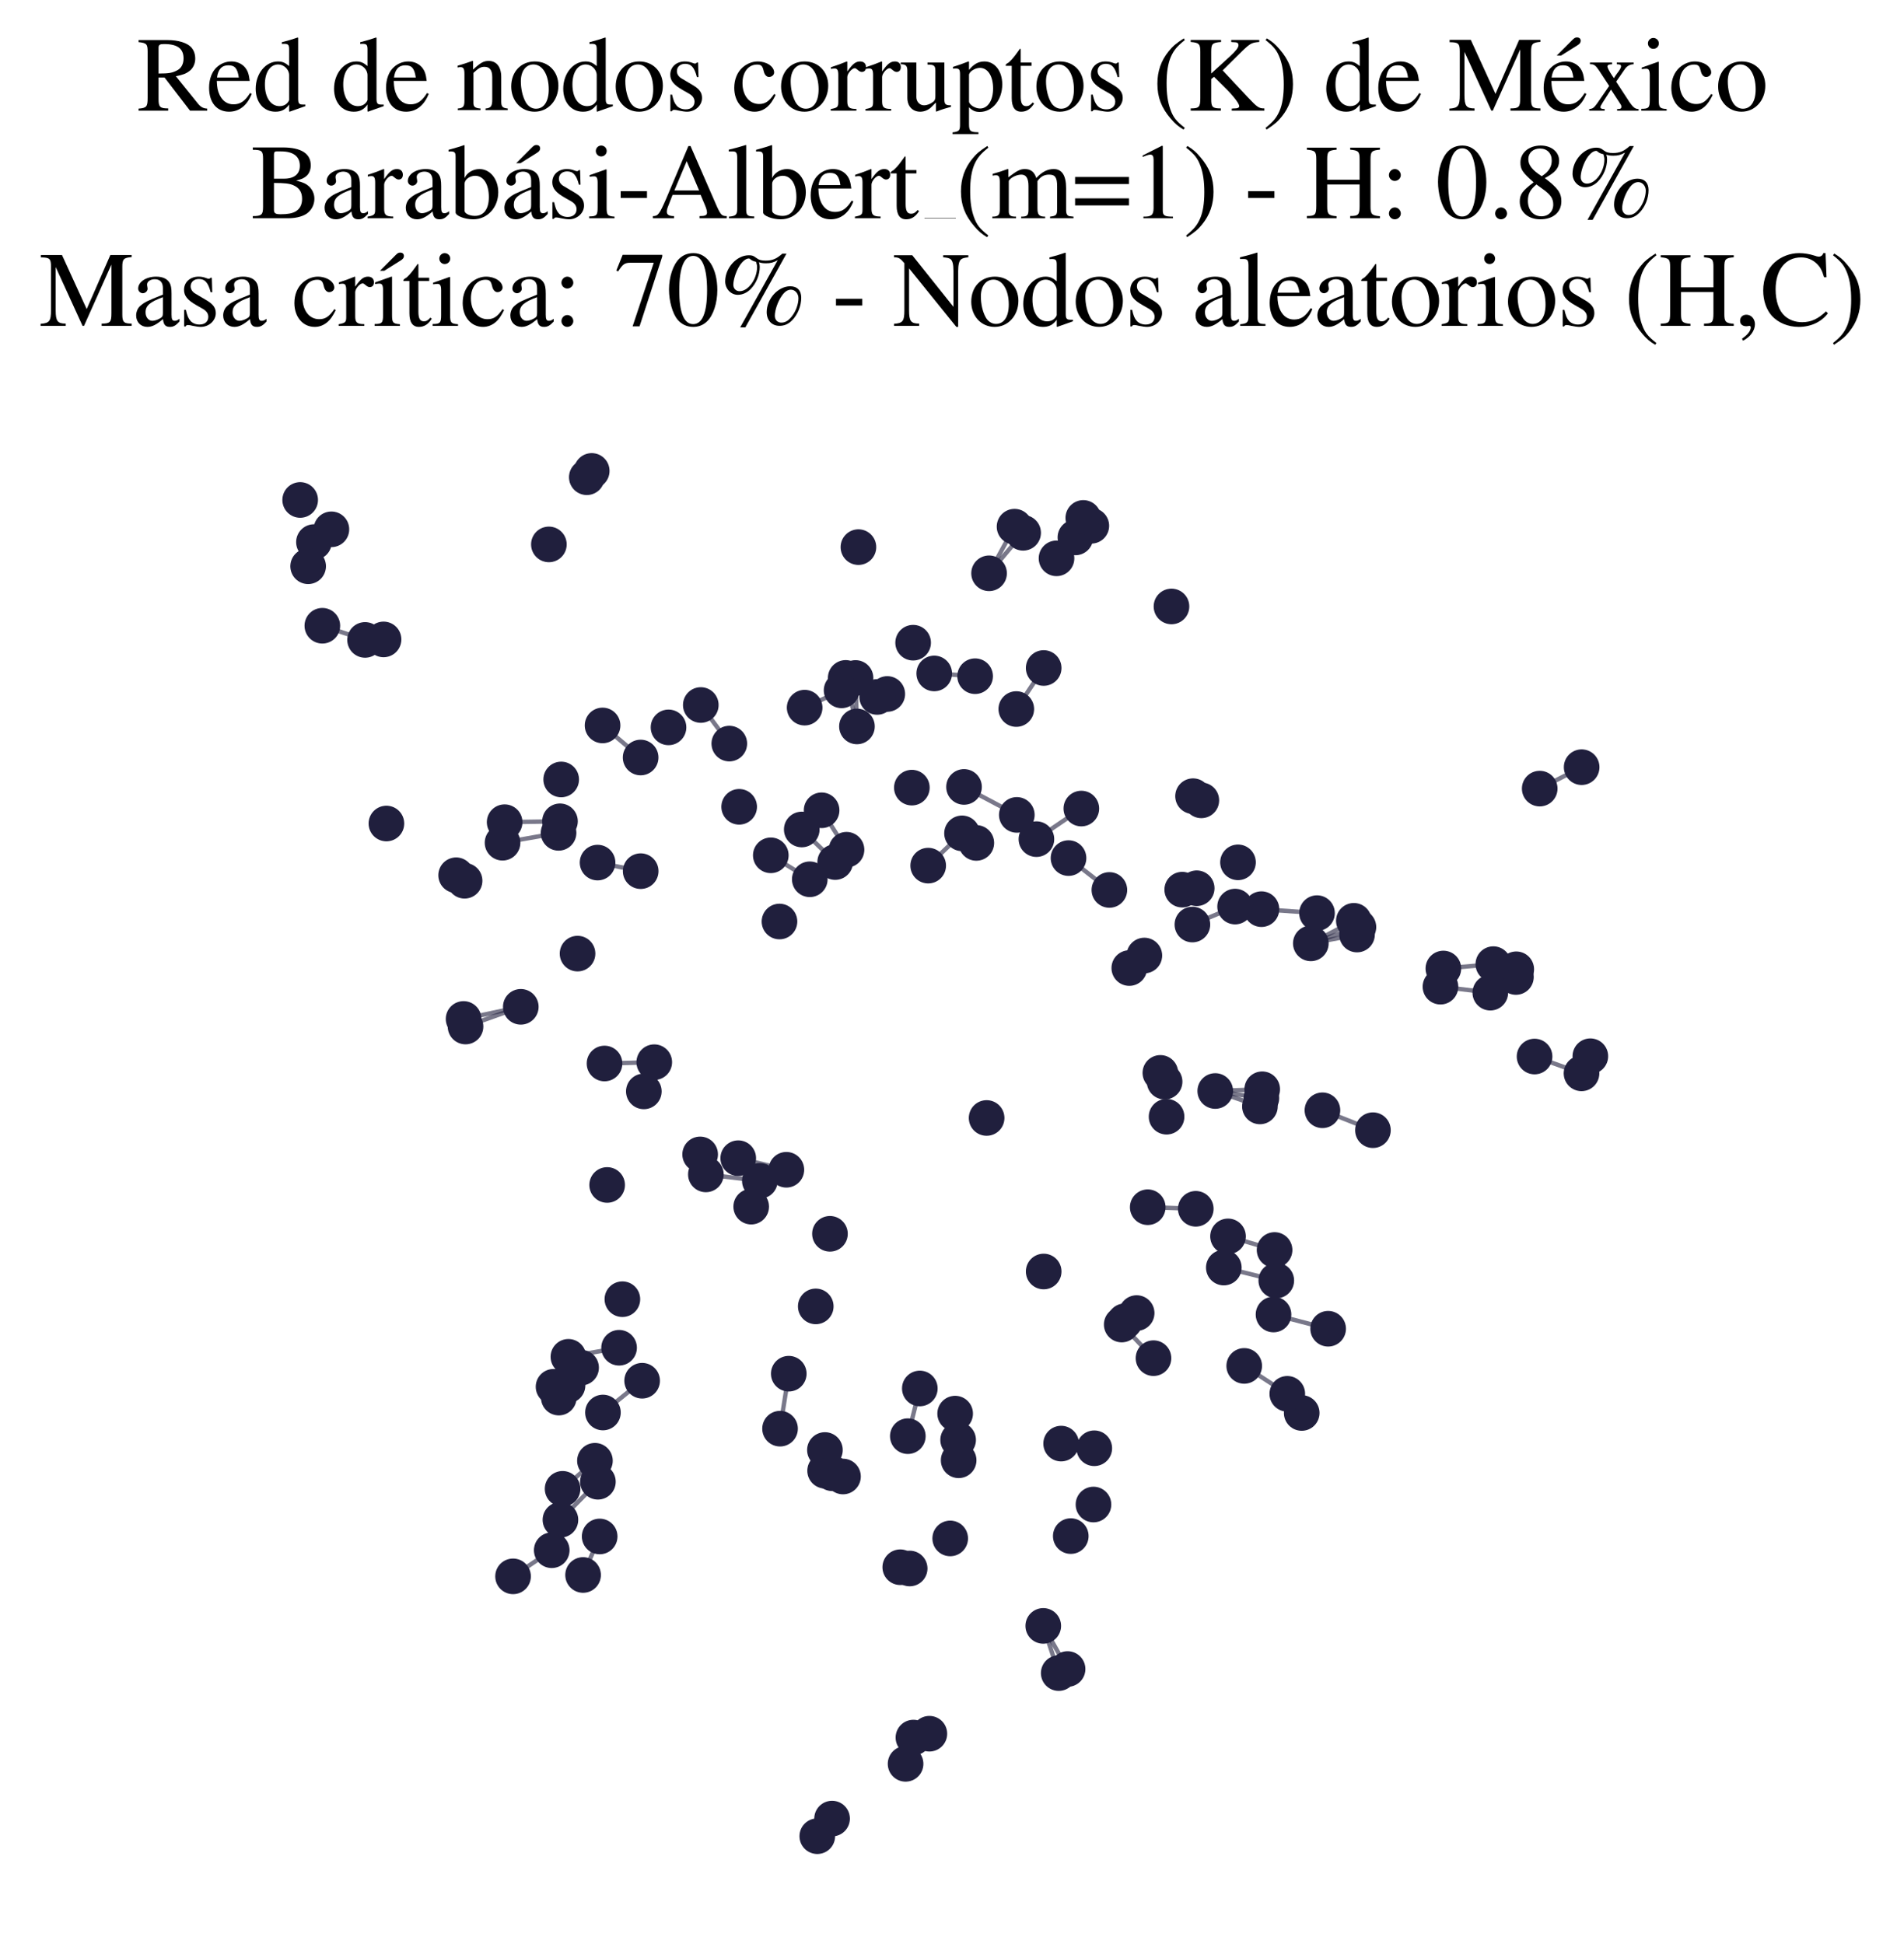 <?xml version="1.0" encoding="utf-8" standalone="no"?>
<!DOCTYPE svg PUBLIC "-//W3C//DTD SVG 1.1//EN"
  "http://www.w3.org/Graphics/SVG/1.1/DTD/svg11.dtd">
<svg xmlns:xlink="http://www.w3.org/1999/xlink" width="174.312pt" height="178.036pt" viewBox="0 0 174.312 178.036" xmlns="http://www.w3.org/2000/svg" version="1.1">
 <defs>
  <style type="text/css">*{stroke-linejoin: round; stroke-linecap: butt}</style>
 </defs>
 <g id="figure_1">
  <g id="patch_1">
   <path d="M 0 178.036 
L 174.312 178.036 
L 174.312 0 
L 0 0 
z
" style="fill: #ffffff"/>
  </g>
  <g id="axes_1">
   <g id="LineCollection_1">
    <path d="M 136.439 90.898 
L 131.875 90.348 
" clip-path="url(#p5725d3654a)" style="fill: none; stroke: #201f3d; stroke-opacity: 0.6; stroke-width: 0.4"/>
    <path d="M 112.427 113.212 
L 116.688 114.459 
" clip-path="url(#p5725d3654a)" style="fill: none; stroke: #201f3d; stroke-opacity: 0.6; stroke-width: 0.4"/>
    <path d="M 96.927 153.201 
L 95.511 148.88 
" clip-path="url(#p5725d3654a)" style="fill: none; stroke: #201f3d; stroke-opacity: 0.6; stroke-width: 0.4"/>
    <path d="M 104.766 87.495 
L 103.388 88.642 
" clip-path="url(#p5725d3654a)" style="fill: none; stroke: #201f3d; stroke-opacity: 0.6; stroke-width: 0.4"/>
    <path d="M 88.074 76.308 
L 84.976 79.263 
" clip-path="url(#p5725d3654a)" style="fill: none; stroke: #201f3d; stroke-opacity: 0.6; stroke-width: 0.4"/>
    <path d="M 77.499 77.808 
L 75.218 74.197 
" clip-path="url(#p5725d3654a)" style="fill: none; stroke: #201f3d; stroke-opacity: 0.6; stroke-width: 0.4"/>
    <path d="M 47.679 92.192 
L 42.62 93.996 
" clip-path="url(#p5725d3654a)" style="fill: none; stroke: #201f3d; stroke-opacity: 0.6; stroke-width: 0.4"/>
    <path d="M 47.679 92.192 
L 42.441 93.303 
" clip-path="url(#p5725d3654a)" style="fill: none; stroke: #201f3d; stroke-opacity: 0.6; stroke-width: 0.4"/>
    <path d="M 105.076 110.542 
L 109.474 110.687 
" clip-path="url(#p5725d3654a)" style="fill: none; stroke: #201f3d; stroke-opacity: 0.6; stroke-width: 0.4"/>
    <path d="M 111.257 99.901 
L 115.347 101.313 
" clip-path="url(#p5725d3654a)" style="fill: none; stroke: #201f3d; stroke-opacity: 0.6; stroke-width: 0.4"/>
    <path d="M 111.257 99.901 
L 115.481 100.556 
" clip-path="url(#p5725d3654a)" style="fill: none; stroke: #201f3d; stroke-opacity: 0.6; stroke-width: 0.4"/>
    <path d="M 111.257 99.901 
L 115.557 99.741 
" clip-path="url(#p5725d3654a)" style="fill: none; stroke: #201f3d; stroke-opacity: 0.6; stroke-width: 0.4"/>
    <path d="M 78.454 66.518 
L 77.425 62.074 
" clip-path="url(#p5725d3654a)" style="fill: none; stroke: #201f3d; stroke-opacity: 0.6; stroke-width: 0.4"/>
    <path d="M 78.454 66.518 
L 78.324 62.08 
" clip-path="url(#p5725d3654a)" style="fill: none; stroke: #201f3d; stroke-opacity: 0.6; stroke-width: 0.4"/>
    <path d="M 115.485 83.25 
L 120.573 83.613 
" clip-path="url(#p5725d3654a)" style="fill: none; stroke: #201f3d; stroke-opacity: 0.6; stroke-width: 0.4"/>
    <path d="M 96.725 51.126 
L 99.912 48.145 
" clip-path="url(#p5725d3654a)" style="fill: none; stroke: #201f3d; stroke-opacity: 0.6; stroke-width: 0.4"/>
    <path d="M 96.725 51.126 
L 99.176 47.425 
" clip-path="url(#p5725d3654a)" style="fill: none; stroke: #201f3d; stroke-opacity: 0.6; stroke-width: 0.4"/>
    <path d="M 51.308 139.166 
L 54.738 135.681 
" clip-path="url(#p5725d3654a)" style="fill: none; stroke: #201f3d; stroke-opacity: 0.6; stroke-width: 0.4"/>
    <path d="M 109.164 84.658 
L 113.075 83.013 
" clip-path="url(#p5725d3654a)" style="fill: none; stroke: #201f3d; stroke-opacity: 0.6; stroke-width: 0.4"/>
    <path d="M 97.737 152.829 
L 95.511 148.88 
" clip-path="url(#p5725d3654a)" style="fill: none; stroke: #201f3d; stroke-opacity: 0.6; stroke-width: 0.4"/>
    <path d="M 59.898 97.262 
L 55.344 97.382 
" clip-path="url(#p5725d3654a)" style="fill: none; stroke: #201f3d; stroke-opacity: 0.6; stroke-width: 0.4"/>
    <path d="M 121.07 101.666 
L 125.692 103.489 
" clip-path="url(#p5725d3654a)" style="fill: none; stroke: #201f3d; stroke-opacity: 0.6; stroke-width: 0.4"/>
    <path d="M 54.467 133.759 
L 51.506 136.328 
" clip-path="url(#p5725d3654a)" style="fill: none; stroke: #201f3d; stroke-opacity: 0.6; stroke-width: 0.4"/>
    <path d="M 33.423 58.596 
L 29.511 57.298 
" clip-path="url(#p5725d3654a)" style="fill: none; stroke: #201f3d; stroke-opacity: 0.6; stroke-width: 0.4"/>
    <path d="M 84.21 127.139 
L 83.112 131.507 
" clip-path="url(#p5725d3654a)" style="fill: none; stroke: #201f3d; stroke-opacity: 0.6; stroke-width: 0.4"/>
    <path d="M 88.257 72.057 
L 93.09 74.619 
" clip-path="url(#p5725d3654a)" style="fill: none; stroke: #201f3d; stroke-opacity: 0.6; stroke-width: 0.4"/>
    <path d="M 58.788 126.43 
L 55.199 129.34 
" clip-path="url(#p5725d3654a)" style="fill: none; stroke: #201f3d; stroke-opacity: 0.6; stroke-width: 0.4"/>
    <path d="M 67.587 106.053 
L 71.992 107.113 
" clip-path="url(#p5725d3654a)" style="fill: none; stroke: #201f3d; stroke-opacity: 0.6; stroke-width: 0.4"/>
    <path d="M 120.007 86.382 
L 124.363 84.891 
" clip-path="url(#p5725d3654a)" style="fill: none; stroke: #201f3d; stroke-opacity: 0.6; stroke-width: 0.4"/>
    <path d="M 120.007 86.382 
L 124.236 85.574 
" clip-path="url(#p5725d3654a)" style="fill: none; stroke: #201f3d; stroke-opacity: 0.6; stroke-width: 0.4"/>
    <path d="M 120.007 86.382 
L 123.945 84.317 
" clip-path="url(#p5725d3654a)" style="fill: none; stroke: #201f3d; stroke-opacity: 0.6; stroke-width: 0.4"/>
    <path d="M 70.567 78.32 
L 74.136 80.514 
" clip-path="url(#p5725d3654a)" style="fill: none; stroke: #201f3d; stroke-opacity: 0.6; stroke-width: 0.4"/>
    <path d="M 56.678 123.41 
L 52.038 124.24 
" clip-path="url(#p5725d3654a)" style="fill: none; stroke: #201f3d; stroke-opacity: 0.6; stroke-width: 0.4"/>
    <path d="M 102.694 121.285 
L 105.603 124.364 
" clip-path="url(#p5725d3654a)" style="fill: none; stroke: #201f3d; stroke-opacity: 0.6; stroke-width: 0.4"/>
    <path d="M 116.844 117.255 
L 112.041 116.068 
" clip-path="url(#p5725d3654a)" style="fill: none; stroke: #201f3d; stroke-opacity: 0.6; stroke-width: 0.4"/>
    <path d="M 51.267 75.205 
L 46.2 75.285 
" clip-path="url(#p5725d3654a)" style="fill: none; stroke: #201f3d; stroke-opacity: 0.6; stroke-width: 0.4"/>
    <path d="M 76.461 78.937 
L 73.401 75.954 
" clip-path="url(#p5725d3654a)" style="fill: none; stroke: #201f3d; stroke-opacity: 0.6; stroke-width: 0.4"/>
    <path d="M 72.212 125.786 
L 71.414 130.82 
" clip-path="url(#p5725d3654a)" style="fill: none; stroke: #201f3d; stroke-opacity: 0.6; stroke-width: 0.4"/>
    <path d="M 101.564 81.491 
L 97.823 78.574 
" clip-path="url(#p5725d3654a)" style="fill: none; stroke: #201f3d; stroke-opacity: 0.6; stroke-width: 0.4"/>
    <path d="M 90.55 52.496 
L 92.883 48.226 
" clip-path="url(#p5725d3654a)" style="fill: none; stroke: #201f3d; stroke-opacity: 0.6; stroke-width: 0.4"/>
    <path d="M 90.55 52.496 
L 93.668 48.788 
" clip-path="url(#p5725d3654a)" style="fill: none; stroke: #201f3d; stroke-opacity: 0.6; stroke-width: 0.4"/>
    <path d="M 54.9 140.69 
L 53.382 144.218 
" clip-path="url(#p5725d3654a)" style="fill: none; stroke: #201f3d; stroke-opacity: 0.6; stroke-width: 0.4"/>
    <path d="M 116.592 120.366 
L 121.592 121.67 
" clip-path="url(#p5725d3654a)" style="fill: none; stroke: #201f3d; stroke-opacity: 0.6; stroke-width: 0.4"/>
    <path d="M 113.909 125.073 
L 117.853 127.629 
" clip-path="url(#p5725d3654a)" style="fill: none; stroke: #201f3d; stroke-opacity: 0.6; stroke-width: 0.4"/>
    <path d="M 69.565 108.125 
L 64.623 107.538 
" clip-path="url(#p5725d3654a)" style="fill: none; stroke: #201f3d; stroke-opacity: 0.6; stroke-width: 0.4"/>
    <path d="M 93.042 64.925 
L 95.549 61.167 
" clip-path="url(#p5725d3654a)" style="fill: none; stroke: #201f3d; stroke-opacity: 0.6; stroke-width: 0.4"/>
    <path d="M 94.884 76.839 
L 98.997 74.038 
" clip-path="url(#p5725d3654a)" style="fill: none; stroke: #201f3d; stroke-opacity: 0.6; stroke-width: 0.4"/>
    <path d="M 140.962 72.211 
L 144.801 70.249 
" clip-path="url(#p5725d3654a)" style="fill: none; stroke: #201f3d; stroke-opacity: 0.6; stroke-width: 0.4"/>
    <path d="M 58.65 69.363 
L 55.165 66.427 
" clip-path="url(#p5725d3654a)" style="fill: none; stroke: #201f3d; stroke-opacity: 0.6; stroke-width: 0.4"/>
    <path d="M 144.789 98.284 
L 140.49 96.744 
" clip-path="url(#p5725d3654a)" style="fill: none; stroke: #201f3d; stroke-opacity: 0.6; stroke-width: 0.4"/>
    <path d="M 85.529 61.666 
L 89.273 61.918 
" clip-path="url(#p5725d3654a)" style="fill: none; stroke: #201f3d; stroke-opacity: 0.6; stroke-width: 0.4"/>
    <path d="M 58.655 79.77 
L 54.708 78.985 
" clip-path="url(#p5725d3654a)" style="fill: none; stroke: #201f3d; stroke-opacity: 0.6; stroke-width: 0.4"/>
    <path d="M 51.137 76.262 
L 46.009 77.167 
" clip-path="url(#p5725d3654a)" style="fill: none; stroke: #201f3d; stroke-opacity: 0.6; stroke-width: 0.4"/>
    <path d="M 132.141 88.684 
L 136.716 88.284 
" clip-path="url(#p5725d3654a)" style="fill: none; stroke: #201f3d; stroke-opacity: 0.6; stroke-width: 0.4"/>
    <path d="M 87.445 129.442 
L 87.765 133.715 
" clip-path="url(#p5725d3654a)" style="fill: none; stroke: #201f3d; stroke-opacity: 0.6; stroke-width: 0.4"/>
    <path d="M 66.768 68.089 
L 64.158 64.556 
" clip-path="url(#p5725d3654a)" style="fill: none; stroke: #201f3d; stroke-opacity: 0.6; stroke-width: 0.4"/>
    <path d="M 50.512 141.951 
L 46.971 144.343 
" clip-path="url(#p5725d3654a)" style="fill: none; stroke: #201f3d; stroke-opacity: 0.6; stroke-width: 0.4"/>
    <path d="M 73.666 64.798 
L 77.049 63.214 
" clip-path="url(#p5725d3654a)" style="fill: none; stroke: #201f3d; stroke-opacity: 0.6; stroke-width: 0.4"/>
   </g>
   <g id="PathCollection_1">
    <defs>
     <path id="m0916e2eeaa" d="M 0 1.581 
C 0.419 1.581 0.822 1.415 1.118 1.118 
C 1.415 0.822 1.581 0.419 1.581 0 
C 1.581 -0.419 1.415 -0.822 1.118 -1.118 
C 0.822 -1.415 0.419 -1.581 0 -1.581 
C -0.419 -1.581 -0.822 -1.415 -1.118 -1.118 
C -1.415 -0.822 -1.581 -0.419 -1.581 0 
C -1.581 0.419 -1.415 0.822 -1.118 1.118 
C -0.822 1.415 -0.419 1.581 0 1.581 
z
" style="stroke: #201f3d; stroke-width: 0.1"/>
    </defs>
    <g clip-path="url(#p5725d3654a)">
     <use xlink:href="#m0916e2eeaa" x="144.801" y="70.249" style="fill: #201f3d; stroke: #201f3d; stroke-width: 0.1"/>
     <use xlink:href="#m0916e2eeaa" x="66.768" y="68.089" style="fill: #201f3d; stroke: #201f3d; stroke-width: 0.1"/>
     <use xlink:href="#m0916e2eeaa" x="58.788" y="126.43" style="fill: #201f3d; stroke: #201f3d; stroke-width: 0.1"/>
     <use xlink:href="#m0916e2eeaa" x="89.383" y="77.185" style="fill: #201f3d; stroke: #201f3d; stroke-width: 0.1"/>
     <use xlink:href="#m0916e2eeaa" x="67.587" y="106.053" style="fill: #201f3d; stroke: #201f3d; stroke-width: 0.1"/>
     <use xlink:href="#m0916e2eeaa" x="53.382" y="144.218" style="fill: #201f3d; stroke: #201f3d; stroke-width: 0.1"/>
     <use xlink:href="#m0916e2eeaa" x="94.884" y="76.839" style="fill: #201f3d; stroke: #201f3d; stroke-width: 0.1"/>
     <use xlink:href="#m0916e2eeaa" x="138.813" y="88.755" style="fill: #201f3d; stroke: #201f3d; stroke-width: 0.1"/>
     <use xlink:href="#m0916e2eeaa" x="97.148" y="132.187" style="fill: #201f3d; stroke: #201f3d; stroke-width: 0.1"/>
     <use xlink:href="#m0916e2eeaa" x="85.084" y="158.753" style="fill: #201f3d; stroke: #201f3d; stroke-width: 0.1"/>
     <use xlink:href="#m0916e2eeaa" x="77.177" y="135.2" style="fill: #201f3d; stroke: #201f3d; stroke-width: 0.1"/>
     <use xlink:href="#m0916e2eeaa" x="109.164" y="84.658" style="fill: #201f3d; stroke: #201f3d; stroke-width: 0.1"/>
     <use xlink:href="#m0916e2eeaa" x="121.592" y="121.67" style="fill: #201f3d; stroke: #201f3d; stroke-width: 0.1"/>
     <use xlink:href="#m0916e2eeaa" x="51.137" y="76.262" style="fill: #201f3d; stroke: #201f3d; stroke-width: 0.1"/>
     <use xlink:href="#m0916e2eeaa" x="51.308" y="139.166" style="fill: #201f3d; stroke: #201f3d; stroke-width: 0.1"/>
     <use xlink:href="#m0916e2eeaa" x="83.112" y="131.507" style="fill: #201f3d; stroke: #201f3d; stroke-width: 0.1"/>
     <use xlink:href="#m0916e2eeaa" x="46.971" y="144.343" style="fill: #201f3d; stroke: #201f3d; stroke-width: 0.1"/>
     <use xlink:href="#m0916e2eeaa" x="54.9" y="140.69" style="fill: #201f3d; stroke: #201f3d; stroke-width: 0.1"/>
     <use xlink:href="#m0916e2eeaa" x="78.454" y="66.518" style="fill: #201f3d; stroke: #201f3d; stroke-width: 0.1"/>
     <use xlink:href="#m0916e2eeaa" x="53.2" y="125.234" style="fill: #201f3d; stroke: #201f3d; stroke-width: 0.1"/>
     <use xlink:href="#m0916e2eeaa" x="88.074" y="76.308" style="fill: #201f3d; stroke: #201f3d; stroke-width: 0.1"/>
     <use xlink:href="#m0916e2eeaa" x="96.927" y="153.201" style="fill: #201f3d; stroke: #201f3d; stroke-width: 0.1"/>
     <use xlink:href="#m0916e2eeaa" x="138.783" y="89.462" style="fill: #201f3d; stroke: #201f3d; stroke-width: 0.1"/>
     <use xlink:href="#m0916e2eeaa" x="77.425" y="62.074" style="fill: #201f3d; stroke: #201f3d; stroke-width: 0.1"/>
     <use xlink:href="#m0916e2eeaa" x="74.824" y="168.136" style="fill: #201f3d; stroke: #201f3d; stroke-width: 0.1"/>
     <use xlink:href="#m0916e2eeaa" x="83.481" y="72.122" style="fill: #201f3d; stroke: #201f3d; stroke-width: 0.1"/>
     <use xlink:href="#m0916e2eeaa" x="87.765" y="133.715" style="fill: #201f3d; stroke: #201f3d; stroke-width: 0.1"/>
     <use xlink:href="#m0916e2eeaa" x="121.07" y="101.666" style="fill: #201f3d; stroke: #201f3d; stroke-width: 0.1"/>
     <use xlink:href="#m0916e2eeaa" x="74.683" y="119.623" style="fill: #201f3d; stroke: #201f3d; stroke-width: 0.1"/>
     <use xlink:href="#m0916e2eeaa" x="61.203" y="66.604" style="fill: #201f3d; stroke: #201f3d; stroke-width: 0.1"/>
     <use xlink:href="#m0916e2eeaa" x="112.041" y="116.068" style="fill: #201f3d; stroke: #201f3d; stroke-width: 0.1"/>
     <use xlink:href="#m0916e2eeaa" x="100.182" y="132.614" style="fill: #201f3d; stroke: #201f3d; stroke-width: 0.1"/>
     <use xlink:href="#m0916e2eeaa" x="87.445" y="129.442" style="fill: #201f3d; stroke: #201f3d; stroke-width: 0.1"/>
     <use xlink:href="#m0916e2eeaa" x="115.485" y="83.25" style="fill: #201f3d; stroke: #201f3d; stroke-width: 0.1"/>
     <use xlink:href="#m0916e2eeaa" x="83.598" y="58.85" style="fill: #201f3d; stroke: #201f3d; stroke-width: 0.1"/>
     <use xlink:href="#m0916e2eeaa" x="53.723" y="43.699" style="fill: #201f3d; stroke: #201f3d; stroke-width: 0.1"/>
     <use xlink:href="#m0916e2eeaa" x="28.743" y="49.638" style="fill: #201f3d; stroke: #201f3d; stroke-width: 0.1"/>
     <use xlink:href="#m0916e2eeaa" x="29.511" y="57.298" style="fill: #201f3d; stroke: #201f3d; stroke-width: 0.1"/>
     <use xlink:href="#m0916e2eeaa" x="55.344" y="97.382" style="fill: #201f3d; stroke: #201f3d; stroke-width: 0.1"/>
     <use xlink:href="#m0916e2eeaa" x="102.694" y="121.285" style="fill: #201f3d; stroke: #201f3d; stroke-width: 0.1"/>
     <use xlink:href="#m0916e2eeaa" x="82.907" y="161.511" style="fill: #201f3d; stroke: #201f3d; stroke-width: 0.1"/>
     <use xlink:href="#m0916e2eeaa" x="93.042" y="64.925" style="fill: #201f3d; stroke: #201f3d; stroke-width: 0.1"/>
     <use xlink:href="#m0916e2eeaa" x="93.668" y="48.788" style="fill: #201f3d; stroke: #201f3d; stroke-width: 0.1"/>
     <use xlink:href="#m0916e2eeaa" x="104.061" y="120.234" style="fill: #201f3d; stroke: #201f3d; stroke-width: 0.1"/>
     <use xlink:href="#m0916e2eeaa" x="54.173" y="43.122" style="fill: #201f3d; stroke: #201f3d; stroke-width: 0.1"/>
     <use xlink:href="#m0916e2eeaa" x="55.199" y="129.34" style="fill: #201f3d; stroke: #201f3d; stroke-width: 0.1"/>
     <use xlink:href="#m0916e2eeaa" x="119.173" y="129.383" style="fill: #201f3d; stroke: #201f3d; stroke-width: 0.1"/>
     <use xlink:href="#m0916e2eeaa" x="46.009" y="77.167" style="fill: #201f3d; stroke: #201f3d; stroke-width: 0.1"/>
     <use xlink:href="#m0916e2eeaa" x="64.099" y="105.706" style="fill: #201f3d; stroke: #201f3d; stroke-width: 0.1"/>
     <use xlink:href="#m0916e2eeaa" x="30.34" y="48.469" style="fill: #201f3d; stroke: #201f3d; stroke-width: 0.1"/>
     <use xlink:href="#m0916e2eeaa" x="35.376" y="75.408" style="fill: #201f3d; stroke: #201f3d; stroke-width: 0.1"/>
     <use xlink:href="#m0916e2eeaa" x="96.725" y="51.126" style="fill: #201f3d; stroke: #201f3d; stroke-width: 0.1"/>
     <use xlink:href="#m0916e2eeaa" x="125.692" y="103.489" style="fill: #201f3d; stroke: #201f3d; stroke-width: 0.1"/>
     <use xlink:href="#m0916e2eeaa" x="54.467" y="133.759" style="fill: #201f3d; stroke: #201f3d; stroke-width: 0.1"/>
     <use xlink:href="#m0916e2eeaa" x="52.875" y="87.32" style="fill: #201f3d; stroke: #201f3d; stroke-width: 0.1"/>
     <use xlink:href="#m0916e2eeaa" x="35.115" y="58.55" style="fill: #201f3d; stroke: #201f3d; stroke-width: 0.1"/>
     <use xlink:href="#m0916e2eeaa" x="42.62" y="93.996" style="fill: #201f3d; stroke: #201f3d; stroke-width: 0.1"/>
     <use xlink:href="#m0916e2eeaa" x="117.853" y="127.629" style="fill: #201f3d; stroke: #201f3d; stroke-width: 0.1"/>
     <use xlink:href="#m0916e2eeaa" x="86.992" y="140.87" style="fill: #201f3d; stroke: #201f3d; stroke-width: 0.1"/>
     <use xlink:href="#m0916e2eeaa" x="109.983" y="73.286" style="fill: #201f3d; stroke: #201f3d; stroke-width: 0.1"/>
     <use xlink:href="#m0916e2eeaa" x="84.21" y="127.139" style="fill: #201f3d; stroke: #201f3d; stroke-width: 0.1"/>
     <use xlink:href="#m0916e2eeaa" x="67.671" y="73.878" style="fill: #201f3d; stroke: #201f3d; stroke-width: 0.1"/>
     <use xlink:href="#m0916e2eeaa" x="109.559" y="81.335" style="fill: #201f3d; stroke: #201f3d; stroke-width: 0.1"/>
     <use xlink:href="#m0916e2eeaa" x="106.233" y="98.242" style="fill: #201f3d; stroke: #201f3d; stroke-width: 0.1"/>
     <use xlink:href="#m0916e2eeaa" x="113.909" y="125.073" style="fill: #201f3d; stroke: #201f3d; stroke-width: 0.1"/>
     <use xlink:href="#m0916e2eeaa" x="100.108" y="137.766" style="fill: #201f3d; stroke: #201f3d; stroke-width: 0.1"/>
     <use xlink:href="#m0916e2eeaa" x="71.362" y="84.381" style="fill: #201f3d; stroke: #201f3d; stroke-width: 0.1"/>
     <use xlink:href="#m0916e2eeaa" x="95.549" y="116.429" style="fill: #201f3d; stroke: #201f3d; stroke-width: 0.1"/>
     <use xlink:href="#m0916e2eeaa" x="83.625" y="159.105" style="fill: #201f3d; stroke: #201f3d; stroke-width: 0.1"/>
     <use xlink:href="#m0916e2eeaa" x="73.401" y="75.954" style="fill: #201f3d; stroke: #201f3d; stroke-width: 0.1"/>
     <use xlink:href="#m0916e2eeaa" x="51.158" y="127.974" style="fill: #201f3d; stroke: #201f3d; stroke-width: 0.1"/>
     <use xlink:href="#m0916e2eeaa" x="136.439" y="90.898" style="fill: #201f3d; stroke: #201f3d; stroke-width: 0.1"/>
     <use xlink:href="#m0916e2eeaa" x="90.326" y="102.371" style="fill: #201f3d; stroke: #201f3d; stroke-width: 0.1"/>
     <use xlink:href="#m0916e2eeaa" x="52.038" y="124.24" style="fill: #201f3d; stroke: #201f3d; stroke-width: 0.1"/>
     <use xlink:href="#m0916e2eeaa" x="115.481" y="100.556" style="fill: #201f3d; stroke: #201f3d; stroke-width: 0.1"/>
     <use xlink:href="#m0916e2eeaa" x="105.603" y="124.364" style="fill: #201f3d; stroke: #201f3d; stroke-width: 0.1"/>
     <use xlink:href="#m0916e2eeaa" x="90.55" y="52.496" style="fill: #201f3d; stroke: #201f3d; stroke-width: 0.1"/>
     <use xlink:href="#m0916e2eeaa" x="124.363" y="84.891" style="fill: #201f3d; stroke: #201f3d; stroke-width: 0.1"/>
     <use xlink:href="#m0916e2eeaa" x="105.076" y="110.542" style="fill: #201f3d; stroke: #201f3d; stroke-width: 0.1"/>
     <use xlink:href="#m0916e2eeaa" x="55.585" y="108.505" style="fill: #201f3d; stroke: #201f3d; stroke-width: 0.1"/>
     <use xlink:href="#m0916e2eeaa" x="140.49" y="96.744" style="fill: #201f3d; stroke: #201f3d; stroke-width: 0.1"/>
     <use xlink:href="#m0916e2eeaa" x="120.007" y="86.382" style="fill: #201f3d; stroke: #201f3d; stroke-width: 0.1"/>
     <use xlink:href="#m0916e2eeaa" x="107.25" y="55.532" style="fill: #201f3d; stroke: #201f3d; stroke-width: 0.1"/>
     <use xlink:href="#m0916e2eeaa" x="75.983" y="112.977" style="fill: #201f3d; stroke: #201f3d; stroke-width: 0.1"/>
     <use xlink:href="#m0916e2eeaa" x="116.688" y="114.459" style="fill: #201f3d; stroke: #201f3d; stroke-width: 0.1"/>
     <use xlink:href="#m0916e2eeaa" x="78.324" y="62.08" style="fill: #201f3d; stroke: #201f3d; stroke-width: 0.1"/>
     <use xlink:href="#m0916e2eeaa" x="77.049" y="63.214" style="fill: #201f3d; stroke: #201f3d; stroke-width: 0.1"/>
     <use xlink:href="#m0916e2eeaa" x="55.165" y="66.427" style="fill: #201f3d; stroke: #201f3d; stroke-width: 0.1"/>
     <use xlink:href="#m0916e2eeaa" x="82.42" y="143.507" style="fill: #201f3d; stroke: #201f3d; stroke-width: 0.1"/>
     <use xlink:href="#m0916e2eeaa" x="77.499" y="77.808" style="fill: #201f3d; stroke: #201f3d; stroke-width: 0.1"/>
     <use xlink:href="#m0916e2eeaa" x="42.441" y="93.303" style="fill: #201f3d; stroke: #201f3d; stroke-width: 0.1"/>
     <use xlink:href="#m0916e2eeaa" x="81.231" y="63.546" style="fill: #201f3d; stroke: #201f3d; stroke-width: 0.1"/>
     <use xlink:href="#m0916e2eeaa" x="27.482" y="45.78" style="fill: #201f3d; stroke: #201f3d; stroke-width: 0.1"/>
     <use xlink:href="#m0916e2eeaa" x="51.267" y="75.205" style="fill: #201f3d; stroke: #201f3d; stroke-width: 0.1"/>
     <use xlink:href="#m0916e2eeaa" x="98.997" y="74.038" style="fill: #201f3d; stroke: #201f3d; stroke-width: 0.1"/>
     <use xlink:href="#m0916e2eeaa" x="132.141" y="88.684" style="fill: #201f3d; stroke: #201f3d; stroke-width: 0.1"/>
     <use xlink:href="#m0916e2eeaa" x="75.218" y="74.197" style="fill: #201f3d; stroke: #201f3d; stroke-width: 0.1"/>
     <use xlink:href="#m0916e2eeaa" x="144.789" y="98.284" style="fill: #201f3d; stroke: #201f3d; stroke-width: 0.1"/>
     <use xlink:href="#m0916e2eeaa" x="120.573" y="83.613" style="fill: #201f3d; stroke: #201f3d; stroke-width: 0.1"/>
     <use xlink:href="#m0916e2eeaa" x="64.623" y="107.538" style="fill: #201f3d; stroke: #201f3d; stroke-width: 0.1"/>
     <use xlink:href="#m0916e2eeaa" x="51.506" y="136.328" style="fill: #201f3d; stroke: #201f3d; stroke-width: 0.1"/>
     <use xlink:href="#m0916e2eeaa" x="75.522" y="132.774" style="fill: #201f3d; stroke: #201f3d; stroke-width: 0.1"/>
     <use xlink:href="#m0916e2eeaa" x="47.679" y="92.192" style="fill: #201f3d; stroke: #201f3d; stroke-width: 0.1"/>
     <use xlink:href="#m0916e2eeaa" x="75.541" y="134.674" style="fill: #201f3d; stroke: #201f3d; stroke-width: 0.1"/>
     <use xlink:href="#m0916e2eeaa" x="70.567" y="78.32" style="fill: #201f3d; stroke: #201f3d; stroke-width: 0.1"/>
     <use xlink:href="#m0916e2eeaa" x="51.957" y="126.863" style="fill: #201f3d; stroke: #201f3d; stroke-width: 0.1"/>
     <use xlink:href="#m0916e2eeaa" x="46.2" y="75.285" style="fill: #201f3d; stroke: #201f3d; stroke-width: 0.1"/>
     <use xlink:href="#m0916e2eeaa" x="140.962" y="72.211" style="fill: #201f3d; stroke: #201f3d; stroke-width: 0.1"/>
     <use xlink:href="#m0916e2eeaa" x="104.766" y="87.495" style="fill: #201f3d; stroke: #201f3d; stroke-width: 0.1"/>
     <use xlink:href="#m0916e2eeaa" x="76.188" y="134.902" style="fill: #201f3d; stroke: #201f3d; stroke-width: 0.1"/>
     <use xlink:href="#m0916e2eeaa" x="58.944" y="99.936" style="fill: #201f3d; stroke: #201f3d; stroke-width: 0.1"/>
     <use xlink:href="#m0916e2eeaa" x="33.423" y="58.596" style="fill: #201f3d; stroke: #201f3d; stroke-width: 0.1"/>
     <use xlink:href="#m0916e2eeaa" x="98.455" y="49.21" style="fill: #201f3d; stroke: #201f3d; stroke-width: 0.1"/>
     <use xlink:href="#m0916e2eeaa" x="106.8" y="102.255" style="fill: #201f3d; stroke: #201f3d; stroke-width: 0.1"/>
     <use xlink:href="#m0916e2eeaa" x="109.474" y="110.687" style="fill: #201f3d; stroke: #201f3d; stroke-width: 0.1"/>
     <use xlink:href="#m0916e2eeaa" x="106.621" y="99.045" style="fill: #201f3d; stroke: #201f3d; stroke-width: 0.1"/>
     <use xlink:href="#m0916e2eeaa" x="58.655" y="79.77" style="fill: #201f3d; stroke: #201f3d; stroke-width: 0.1"/>
     <use xlink:href="#m0916e2eeaa" x="87.718" y="131.85" style="fill: #201f3d; stroke: #201f3d; stroke-width: 0.1"/>
     <use xlink:href="#m0916e2eeaa" x="109.225" y="72.904" style="fill: #201f3d; stroke: #201f3d; stroke-width: 0.1"/>
     <use xlink:href="#m0916e2eeaa" x="92.883" y="48.226" style="fill: #201f3d; stroke: #201f3d; stroke-width: 0.1"/>
     <use xlink:href="#m0916e2eeaa" x="78.589" y="50.099" style="fill: #201f3d; stroke: #201f3d; stroke-width: 0.1"/>
     <use xlink:href="#m0916e2eeaa" x="76.461" y="78.937" style="fill: #201f3d; stroke: #201f3d; stroke-width: 0.1"/>
     <use xlink:href="#m0916e2eeaa" x="111.257" y="99.901" style="fill: #201f3d; stroke: #201f3d; stroke-width: 0.1"/>
     <use xlink:href="#m0916e2eeaa" x="101.564" y="81.491" style="fill: #201f3d; stroke: #201f3d; stroke-width: 0.1"/>
     <use xlink:href="#m0916e2eeaa" x="56.98" y="118.965" style="fill: #201f3d; stroke: #201f3d; stroke-width: 0.1"/>
     <use xlink:href="#m0916e2eeaa" x="83.281" y="143.623" style="fill: #201f3d; stroke: #201f3d; stroke-width: 0.1"/>
     <use xlink:href="#m0916e2eeaa" x="50.677" y="126.985" style="fill: #201f3d; stroke: #201f3d; stroke-width: 0.1"/>
     <use xlink:href="#m0916e2eeaa" x="131.875" y="90.348" style="fill: #201f3d; stroke: #201f3d; stroke-width: 0.1"/>
     <use xlink:href="#m0916e2eeaa" x="99.912" y="48.145" style="fill: #201f3d; stroke: #201f3d; stroke-width: 0.1"/>
     <use xlink:href="#m0916e2eeaa" x="145.597" y="96.716" style="fill: #201f3d; stroke: #201f3d; stroke-width: 0.1"/>
     <use xlink:href="#m0916e2eeaa" x="51.377" y="71.374" style="fill: #201f3d; stroke: #201f3d; stroke-width: 0.1"/>
     <use xlink:href="#m0916e2eeaa" x="115.557" y="99.741" style="fill: #201f3d; stroke: #201f3d; stroke-width: 0.1"/>
     <use xlink:href="#m0916e2eeaa" x="58.65" y="69.363" style="fill: #201f3d; stroke: #201f3d; stroke-width: 0.1"/>
     <use xlink:href="#m0916e2eeaa" x="72.212" y="125.786" style="fill: #201f3d; stroke: #201f3d; stroke-width: 0.1"/>
     <use xlink:href="#m0916e2eeaa" x="115.347" y="101.313" style="fill: #201f3d; stroke: #201f3d; stroke-width: 0.1"/>
     <use xlink:href="#m0916e2eeaa" x="98.03" y="140.656" style="fill: #201f3d; stroke: #201f3d; stroke-width: 0.1"/>
     <use xlink:href="#m0916e2eeaa" x="41.76" y="80.144" style="fill: #201f3d; stroke: #201f3d; stroke-width: 0.1"/>
     <use xlink:href="#m0916e2eeaa" x="97.737" y="152.829" style="fill: #201f3d; stroke: #201f3d; stroke-width: 0.1"/>
     <use xlink:href="#m0916e2eeaa" x="64.158" y="64.556" style="fill: #201f3d; stroke: #201f3d; stroke-width: 0.1"/>
     <use xlink:href="#m0916e2eeaa" x="69.565" y="108.125" style="fill: #201f3d; stroke: #201f3d; stroke-width: 0.1"/>
     <use xlink:href="#m0916e2eeaa" x="50.251" y="49.85" style="fill: #201f3d; stroke: #201f3d; stroke-width: 0.1"/>
     <use xlink:href="#m0916e2eeaa" x="99.176" y="47.425" style="fill: #201f3d; stroke: #201f3d; stroke-width: 0.1"/>
     <use xlink:href="#m0916e2eeaa" x="108.234" y="81.464" style="fill: #201f3d; stroke: #201f3d; stroke-width: 0.1"/>
     <use xlink:href="#m0916e2eeaa" x="54.708" y="78.985" style="fill: #201f3d; stroke: #201f3d; stroke-width: 0.1"/>
     <use xlink:href="#m0916e2eeaa" x="124.236" y="85.574" style="fill: #201f3d; stroke: #201f3d; stroke-width: 0.1"/>
     <use xlink:href="#m0916e2eeaa" x="89.273" y="61.918" style="fill: #201f3d; stroke: #201f3d; stroke-width: 0.1"/>
     <use xlink:href="#m0916e2eeaa" x="42.534" y="80.649" style="fill: #201f3d; stroke: #201f3d; stroke-width: 0.1"/>
     <use xlink:href="#m0916e2eeaa" x="113.075" y="83.013" style="fill: #201f3d; stroke: #201f3d; stroke-width: 0.1"/>
     <use xlink:href="#m0916e2eeaa" x="56.678" y="123.41" style="fill: #201f3d; stroke: #201f3d; stroke-width: 0.1"/>
     <use xlink:href="#m0916e2eeaa" x="28.211" y="51.851" style="fill: #201f3d; stroke: #201f3d; stroke-width: 0.1"/>
     <use xlink:href="#m0916e2eeaa" x="97.823" y="78.574" style="fill: #201f3d; stroke: #201f3d; stroke-width: 0.1"/>
     <use xlink:href="#m0916e2eeaa" x="76.177" y="166.524" style="fill: #201f3d; stroke: #201f3d; stroke-width: 0.1"/>
     <use xlink:href="#m0916e2eeaa" x="73.666" y="64.798" style="fill: #201f3d; stroke: #201f3d; stroke-width: 0.1"/>
     <use xlink:href="#m0916e2eeaa" x="103.388" y="88.642" style="fill: #201f3d; stroke: #201f3d; stroke-width: 0.1"/>
     <use xlink:href="#m0916e2eeaa" x="71.414" y="130.82" style="fill: #201f3d; stroke: #201f3d; stroke-width: 0.1"/>
     <use xlink:href="#m0916e2eeaa" x="88.257" y="72.057" style="fill: #201f3d; stroke: #201f3d; stroke-width: 0.1"/>
     <use xlink:href="#m0916e2eeaa" x="50.512" y="141.951" style="fill: #201f3d; stroke: #201f3d; stroke-width: 0.1"/>
     <use xlink:href="#m0916e2eeaa" x="93.09" y="74.619" style="fill: #201f3d; stroke: #201f3d; stroke-width: 0.1"/>
     <use xlink:href="#m0916e2eeaa" x="123.945" y="84.317" style="fill: #201f3d; stroke: #201f3d; stroke-width: 0.1"/>
     <use xlink:href="#m0916e2eeaa" x="68.773" y="110.489" style="fill: #201f3d; stroke: #201f3d; stroke-width: 0.1"/>
     <use xlink:href="#m0916e2eeaa" x="85.529" y="61.666" style="fill: #201f3d; stroke: #201f3d; stroke-width: 0.1"/>
     <use xlink:href="#m0916e2eeaa" x="80.303" y="63.818" style="fill: #201f3d; stroke: #201f3d; stroke-width: 0.1"/>
     <use xlink:href="#m0916e2eeaa" x="95.549" y="61.167" style="fill: #201f3d; stroke: #201f3d; stroke-width: 0.1"/>
     <use xlink:href="#m0916e2eeaa" x="136.716" y="88.284" style="fill: #201f3d; stroke: #201f3d; stroke-width: 0.1"/>
     <use xlink:href="#m0916e2eeaa" x="74.136" y="80.514" style="fill: #201f3d; stroke: #201f3d; stroke-width: 0.1"/>
     <use xlink:href="#m0916e2eeaa" x="59.898" y="97.262" style="fill: #201f3d; stroke: #201f3d; stroke-width: 0.1"/>
     <use xlink:href="#m0916e2eeaa" x="54.738" y="135.681" style="fill: #201f3d; stroke: #201f3d; stroke-width: 0.1"/>
     <use xlink:href="#m0916e2eeaa" x="84.976" y="79.263" style="fill: #201f3d; stroke: #201f3d; stroke-width: 0.1"/>
     <use xlink:href="#m0916e2eeaa" x="102.978" y="120.984" style="fill: #201f3d; stroke: #201f3d; stroke-width: 0.1"/>
     <use xlink:href="#m0916e2eeaa" x="112.427" y="113.212" style="fill: #201f3d; stroke: #201f3d; stroke-width: 0.1"/>
     <use xlink:href="#m0916e2eeaa" x="116.592" y="120.366" style="fill: #201f3d; stroke: #201f3d; stroke-width: 0.1"/>
     <use xlink:href="#m0916e2eeaa" x="71.992" y="107.113" style="fill: #201f3d; stroke: #201f3d; stroke-width: 0.1"/>
     <use xlink:href="#m0916e2eeaa" x="116.844" y="117.255" style="fill: #201f3d; stroke: #201f3d; stroke-width: 0.1"/>
     <use xlink:href="#m0916e2eeaa" x="95.511" y="148.88" style="fill: #201f3d; stroke: #201f3d; stroke-width: 0.1"/>
     <use xlink:href="#m0916e2eeaa" x="113.339" y="78.963" style="fill: #201f3d; stroke: #201f3d; stroke-width: 0.1"/>
    </g>
   </g>
   <g id="text_1">
    <!-- Red de nodos corruptos (K) de México -->
    <g transform="translate(12.518 10.132) scale(0.096 -0.096)">
     <defs>
      <path id="NimbusRomNo9L-Regu-52" d="M 4218 121 
C 3974 140 3846 205 3661 424 
L 2342 2061 
C 2771 2143 2963 2219 3174 2388 
C 3379 2553 3501 2818 3501 3113 
C 3501 3385 3418 3618 3251 3801 
C 3008 4059 2477 4224 1875 4224 
L 109 4224 
L 109 4102 
C 589 4051 653 3981 653 3528 
L 653 765 
C 653 236 589 159 109 121 
L 109 0 
L 1882 0 
L 1882 134 
C 1389 134 1306 219 1306 692 
L 1306 1984 
L 1664 1984 
L 3187 0 
L 4218 0 
L 4218 121 
z
M 1306 3762 
C 1306 3937 1376 3987 1632 3987 
C 2432 3987 2803 3716 2803 3123 
C 2803 2807 2669 2542 2438 2423 
C 2144 2258 1920 2221 1306 2221 
L 1306 3762 
z
" transform="scale(0.016)"/>
      <path id="NimbusRomNo9L-Regu-65" d="M 2611 1053 
C 2304 564 2029 378 1619 378 
C 1254 378 979 564 794 930 
C 678 1174 634 1386 621 1779 
L 2592 1779 
C 2541 2193 2477 2377 2317 2581 
C 2125 2811 1830 2944 1498 2944 
C 1178 2944 877 2829 634 2611 
C 333 2349 160 1894 160 1370 
C 160 486 621 -64 1357 -64 
C 1965 -64 2445 315 2714 1008 
L 2611 1053 
z
M 634 1984 
C 704 2479 922 2714 1312 2714 
C 1702 2714 1856 2535 1939 1984 
L 634 1984 
z
" transform="scale(0.016)"/>
      <path id="NimbusRomNo9L-Regu-64" d="M 2202 -64 
L 3142 269 
L 3142 365 
C 3027 365 3014 365 2995 365 
C 2765 365 2714 435 2714 731 
L 2714 4364 
L 2682 4377 
C 2374 4268 2150 4204 1741 4096 
L 1741 3994 
C 1792 4000 1830 4000 1882 4000 
C 2118 4000 2176 3936 2176 3672 
L 2176 2669 
C 1933 2874 1760 2944 1504 2944 
C 768 2944 173 2221 173 1312 
C 173 493 653 -64 1357 -64 
C 1715 -64 1958 64 2176 365 
L 2176 -45 
L 2202 -64 
z
M 2176 653 
C 2176 608 2131 531 2067 461 
C 1952 333 1792 269 1606 269 
C 1075 269 723 781 723 1568 
C 723 2291 1037 2765 1523 2765 
C 1862 2765 2176 2464 2176 2125 
L 2176 653 
z
" transform="scale(0.016)"/>
      <path id="NimbusRomNo9L-Regu-6e" d="M 102 2579 
C 141 2598 205 2605 275 2605 
C 454 2605 512 2509 512 2195 
L 512 608 
C 512 243 442 154 115 128 
L 115 32 
L 1472 32 
L 1472 128 
C 1146 154 1050 230 1050 461 
L 1050 2259 
C 1357 2547 1498 2624 1709 2624 
C 2022 2624 2176 2426 2176 2003 
L 2176 666 
C 2176 262 2093 154 1773 128 
L 1773 32 
L 3104 32 
L 3104 128 
C 2790 160 2714 237 2714 550 
L 2714 2016 
C 2714 2618 2432 2976 1958 2976 
C 1664 2976 1466 2867 1030 2458 
L 1030 2963 
L 986 2976 
C 672 2861 454 2790 102 2688 
L 102 2579 
z
" transform="scale(0.016)"/>
      <path id="NimbusRomNo9L-Regu-6f" d="M 1600 2944 
C 768 2944 186 2330 186 1446 
C 186 582 781 -64 1587 -64 
C 2394 -64 3008 614 3008 1498 
C 3008 2336 2419 2944 1600 2944 
z
M 1517 2765 
C 2054 2765 2432 2150 2432 1274 
C 2432 550 2144 115 1664 115 
C 1414 115 1178 269 1043 525 
C 864 858 762 1306 762 1760 
C 762 2368 1062 2765 1517 2765 
z
" transform="scale(0.016)"/>
      <path id="NimbusRomNo9L-Regu-73" d="M 2016 2010 
L 1990 2880 
L 1920 2880 
L 1907 2867 
C 1850 2822 1843 2816 1818 2816 
C 1779 2816 1715 2829 1645 2861 
C 1504 2915 1363 2944 1197 2944 
C 691 2944 326 2616 326 2154 
C 326 1796 531 1539 1075 1231 
L 1446 1020 
C 1670 892 1779 737 1779 539 
C 1779 256 1574 77 1248 77 
C 1030 77 832 159 710 298 
C 576 455 518 600 435 960 
L 333 960 
L 333 -39 
L 416 -39 
C 461 33 486 48 563 48 
C 621 48 710 35 858 -2 
C 1037 -39 1210 -64 1325 -64 
C 1818 -64 2227 308 2227 757 
C 2227 1077 2074 1289 1690 1520 
L 998 1930 
C 819 2033 723 2194 723 2367 
C 723 2624 922 2803 1216 2803 
C 1581 2803 1773 2583 1920 2010 
L 2016 2010 
z
" transform="scale(0.016)"/>
      <path id="NimbusRomNo9L-Regu-63" d="M 2547 998 
C 2240 550 2010 397 1645 397 
C 1062 397 653 909 653 1645 
C 653 2304 1005 2758 1523 2758 
C 1754 2758 1837 2688 1901 2451 
L 1939 2310 
C 1990 2131 2106 2016 2240 2016 
C 2406 2016 2547 2138 2547 2285 
C 2547 2643 2099 2944 1562 2944 
C 1248 2944 922 2816 659 2586 
C 339 2304 160 1869 160 1363 
C 160 531 666 -64 1376 -64 
C 1664 -64 1920 38 2150 237 
C 2323 390 2445 563 2637 941 
L 2547 998 
z
" transform="scale(0.016)"/>
      <path id="NimbusRomNo9L-Regu-72" d="M 45 2496 
C 134 2515 192 2522 269 2522 
C 429 2522 486 2419 486 2138 
L 486 538 
C 486 218 442 173 32 96 
L 32 0 
L 1568 0 
L 1568 102 
C 1133 102 1024 199 1024 565 
L 1024 2013 
C 1024 2219 1299 2541 1472 2541 
C 1510 2541 1568 2509 1638 2445 
C 1741 2355 1811 2317 1894 2317 
C 2048 2317 2144 2426 2144 2605 
C 2144 2816 2010 2944 1792 2944 
C 1523 2944 1338 2797 1024 2343 
L 1024 2931 
L 992 2944 
C 653 2803 422 2721 45 2599 
L 45 2496 
z
" transform="scale(0.016)"/>
      <path id="NimbusRomNo9L-Regu-75" d="M 3066 320 
L 3034 320 
C 2739 320 2669 390 2669 685 
L 2669 2880 
L 1658 2880 
L 1658 2758 
C 2054 2758 2131 2694 2131 2375 
L 2131 875 
C 2131 697 2099 607 2010 537 
C 1837 397 1638 320 1446 320 
C 1197 320 992 537 992 805 
L 992 2880 
L 58 2880 
L 58 2778 
C 365 2778 454 2682 454 2387 
L 454 770 
C 454 263 762 -64 1229 -64 
C 1466 -64 1715 38 1888 211 
L 2163 486 
L 2163 -45 
L 2189 -58 
C 2509 70 2739 141 3066 230 
L 3066 320 
z
" transform="scale(0.016)"/>
      <path id="NimbusRomNo9L-Regu-70" d="M 58 2516 
C 115 2522 160 2522 218 2522 
C 435 2522 480 2458 480 2155 
L 480 -855 
C 480 -1189 410 -1261 32 -1299 
L 32 -1408 
L 1581 -1408 
L 1581 -1293 
C 1101 -1293 1018 -1222 1018 -816 
L 1018 199 
C 1242 -13 1395 -77 1664 -77 
C 2419 -77 3008 643 3008 1575 
C 3008 2372 2560 2944 1939 2944 
C 1581 2944 1299 2784 1018 2438 
L 1018 2931 
L 979 2944 
C 634 2810 410 2726 58 2618 
L 58 2516 
z
M 1018 2136 
C 1018 2329 1376 2560 1670 2560 
C 2144 2560 2458 2071 2458 1324 
C 2458 611 2144 128 1683 128 
C 1382 128 1018 359 1018 552 
L 1018 2136 
z
" transform="scale(0.016)"/>
      <path id="NimbusRomNo9L-Regu-74" d="M 1632 2880 
L 986 2880 
L 986 3622 
C 986 3686 979 3706 941 3706 
C 896 3648 858 3590 813 3526 
C 570 3174 294 2867 192 2841 
C 122 2794 83 2748 83 2715 
C 83 2695 90 2682 109 2682 
L 448 2682 
L 448 751 
C 448 212 640 -64 1018 -64 
C 1331 -64 1574 90 1786 423 
L 1702 493 
C 1568 333 1459 269 1318 269 
C 1082 269 986 443 986 847 
L 986 2682 
L 1632 2682 
L 1632 2880 
z
" transform="scale(0.016)"/>
      <path id="NimbusRomNo9L-Regu-28" d="M 1888 4326 
C 1414 4019 1222 3853 986 3558 
C 531 3002 307 2362 307 1613 
C 307 800 544 173 1107 -480 
C 1370 -787 1536 -928 1869 -1133 
L 1946 -1030 
C 1434 -627 1254 -403 1082 77 
C 928 506 858 992 858 1632 
C 858 2304 941 2829 1114 3226 
C 1293 3622 1485 3853 1946 4224 
L 1888 4326 
z
" transform="scale(0.016)"/>
      <path id="NimbusRomNo9L-Regu-4b" d="M 2643 4109 
C 2720 4096 2784 4096 2810 4096 
C 3002 4096 3078 4045 3078 3917 
C 3078 3775 2931 3583 2579 3257 
L 1446 2224 
L 1446 3534 
C 1446 4000 1517 4071 2035 4109 
L 2035 4231 
L 218 4231 
L 218 4109 
C 717 4071 794 3988 794 3531 
L 794 750 
C 794 217 723 134 218 134 
L 218 0 
L 2022 0 
L 2022 134 
C 1523 134 1446 211 1446 683 
L 1446 1891 
L 1613 2026 
L 2291 1355 
C 2778 876 3123 422 3123 269 
C 3123 179 3034 134 2854 134 
C 2822 134 2752 134 2675 121 
L 2675 0 
L 4627 0 
L 4627 134 
C 4294 134 4205 198 3622 816 
L 2131 2409 
L 3347 3611 
C 3782 4026 3885 4077 4320 4109 
L 4320 4231 
L 2643 4231 
L 2643 4109 
z
" transform="scale(0.016)"/>
      <path id="NimbusRomNo9L-Regu-29" d="M 243 -1133 
C 717 -826 909 -659 1146 -365 
C 1600 192 1824 832 1824 1581 
C 1824 2400 1587 3021 1024 3674 
C 762 3981 595 4122 262 4326 
L 186 4224 
C 698 3821 870 3597 1050 3117 
C 1203 2688 1274 2202 1274 1562 
C 1274 896 1190 365 1018 -26 
C 838 -429 646 -659 186 -1030 
L 243 -1133 
z
" transform="scale(0.016)"/>
      <path id="NimbusRomNo9L-Regu-4d" d="M 4314 3667 
L 4314 751 
C 4314 217 4237 134 3731 134 
L 3731 0 
L 5523 0 
L 5523 134 
C 5056 134 4966 223 4966 681 
L 4966 3536 
C 4966 3993 5050 4077 5523 4115 
L 5523 4237 
L 4250 4237 
L 2835 1004 
L 1357 4237 
L 90 4237 
L 90 4096 
C 614 4096 698 4019 698 3550 
L 698 943 
C 698 282 608 159 77 121 
L 77 0 
L 1581 0 
L 1581 134 
C 1088 134 979 282 979 931 
L 979 3520 
L 2586 0 
L 2675 0 
L 4314 3667 
z
" transform="scale(0.016)"/>
      <path id="NimbusRomNo9L-Regu-b4" d="M 851 3264 
L 1837 3882 
C 1971 3964 2029 4047 2029 4148 
C 2029 4275 1946 4352 1805 4352 
C 1709 4352 1651 4320 1536 4206 
L 595 3264 
L 851 3264 
z
" transform="scale(0.016)"/>
      <path id="NimbusRomNo9L-Regu-78" d="M 1779 0 
L 3066 0 
L 3066 96 
C 2867 96 2739 198 2541 480 
L 1722 1735 
L 2253 2502 
C 2374 2675 2566 2778 2771 2778 
L 2771 2880 
L 1760 2880 
L 1760 2778 
C 1952 2778 2016 2740 2016 2649 
C 2016 2571 1939 2430 1779 2229 
C 1747 2191 1670 2075 1587 1946 
L 1498 2074 
C 1318 2342 1203 2560 1203 2643 
C 1203 2733 1286 2778 1478 2778 
L 1478 2880 
L 154 2880 
L 154 2778 
L 211 2778 
C 403 2778 506 2695 704 2396 
L 1306 1479 
L 576 422 
C 384 160 320 115 109 96 
L 109 0 
L 1037 0 
L 1037 96 
C 858 96 781 128 781 211 
C 781 250 826 346 909 474 
L 1414 1261 
L 1997 365 
C 2022 326 2035 288 2035 250 
C 2035 123 1990 96 1779 96 
L 1779 0 
z
" transform="scale(0.016)"/>
      <path id="NimbusRomNo9L-Regu-69" d="M 1120 2929 
L 128 2579 
L 128 2484 
L 179 2490 
C 256 2502 339 2509 397 2509 
C 550 2509 608 2406 608 2125 
L 608 640 
C 608 179 544 109 102 109 
L 102 0 
L 1619 0 
L 1619 96 
C 1197 128 1146 191 1146 650 
L 1146 2910 
L 1120 2929 
z
M 819 4352 
C 646 4352 499 4205 499 4026 
C 499 3847 640 3699 819 3699 
C 1005 3699 1152 3840 1152 4026 
C 1152 4205 1005 4352 819 4352 
z
" transform="scale(0.016)"/>
     </defs>
     <use xlink:href="#NimbusRomNo9L-Regu-52" transform="scale(0.996)"/>
     <use xlink:href="#NimbusRomNo9L-Regu-65" transform="translate(66.45 0) scale(0.996)"/>
     <use xlink:href="#NimbusRomNo9L-Regu-64" transform="translate(110.684 0) scale(0.996)"/>
     <use xlink:href="#NimbusRomNo9L-Regu-64" transform="translate(185.403 0) scale(0.996)"/>
     <use xlink:href="#NimbusRomNo9L-Regu-65" transform="translate(235.217 0) scale(0.996)"/>
     <use xlink:href="#NimbusRomNo9L-Regu-6e" transform="translate(304.357 0) scale(0.996)"/>
     <use xlink:href="#NimbusRomNo9L-Regu-6f" transform="translate(354.17 0) scale(0.996)"/>
     <use xlink:href="#NimbusRomNo9L-Regu-64" transform="translate(403.983 0) scale(0.996)"/>
     <use xlink:href="#NimbusRomNo9L-Regu-6f" transform="translate(453.796 0) scale(0.996)"/>
     <use xlink:href="#NimbusRomNo9L-Regu-73" transform="translate(503.61 0) scale(0.996)"/>
     <use xlink:href="#NimbusRomNo9L-Regu-63" transform="translate(567.27 0) scale(0.996)"/>
     <use xlink:href="#NimbusRomNo9L-Regu-6f" transform="translate(611.503 0) scale(0.996)"/>
     <use xlink:href="#NimbusRomNo9L-Regu-72" transform="translate(661.317 0) scale(0.996)"/>
     <use xlink:href="#NimbusRomNo9L-Regu-72" transform="translate(694.492 0) scale(0.996)"/>
     <use xlink:href="#NimbusRomNo9L-Regu-75" transform="translate(727.667 0) scale(0.996)"/>
     <use xlink:href="#NimbusRomNo9L-Regu-70" transform="translate(777.48 0) scale(0.996)"/>
     <use xlink:href="#NimbusRomNo9L-Regu-74" transform="translate(827.294 0) scale(0.996)"/>
     <use xlink:href="#NimbusRomNo9L-Regu-6f" transform="translate(854.989 0) scale(0.996)"/>
     <use xlink:href="#NimbusRomNo9L-Regu-73" transform="translate(904.802 0) scale(0.996)"/>
     <use xlink:href="#NimbusRomNo9L-Regu-28" transform="translate(968.462 0) scale(0.996)"/>
     <use xlink:href="#NimbusRomNo9L-Regu-4b" transform="translate(1001.637 0) scale(0.996)"/>
     <use xlink:href="#NimbusRomNo9L-Regu-29" transform="translate(1073.567 0) scale(0.996)"/>
     <use xlink:href="#NimbusRomNo9L-Regu-64" transform="translate(1131.649 0) scale(0.996)"/>
     <use xlink:href="#NimbusRomNo9L-Regu-65" transform="translate(1181.462 0) scale(0.996)"/>
     <use xlink:href="#NimbusRomNo9L-Regu-4d" transform="translate(1250.603 0) scale(0.996)"/>
     <use xlink:href="#NimbusRomNo9L-Regu-b4" transform="translate(1344.699 0.498) scale(0.996)"/>
     <use xlink:href="#NimbusRomNo9L-Regu-65" transform="translate(1339.17 0) scale(0.996)"/>
     <use xlink:href="#NimbusRomNo9L-Regu-78" transform="translate(1383.403 0) scale(0.996)"/>
     <use xlink:href="#NimbusRomNo9L-Regu-69" transform="translate(1433.216 0) scale(0.996)"/>
     <use xlink:href="#NimbusRomNo9L-Regu-63" transform="translate(1460.911 0) scale(0.996)"/>
     <use xlink:href="#NimbusRomNo9L-Regu-6f" transform="translate(1505.145 0) scale(0.996)"/>
    </g>
    <!-- Barabási-Albert_(m=1) - H: 0.8\%  -->
    <g transform="translate(22.977 19.984) scale(0.096 -0.096)">
     <defs>
      <path id="NimbusRomNo9L-Regu-42" d="M 109 4237 
L 109 4096 
C 646 4096 723 4026 723 3548 
L 723 689 
C 723 212 640 128 109 128 
L 109 0 
L 2246 0 
C 2746 0 3200 136 3437 356 
C 3667 564 3795 855 3795 1165 
C 3795 1451 3680 1710 3482 1897 
C 3290 2072 3117 2150 2701 2253 
C 3034 2335 3168 2398 3322 2531 
C 3482 2671 3578 2903 3578 3163 
C 3578 3871 3008 4237 1901 4237 
L 109 4237 
z
M 1376 2112 
C 1997 2112 2291 2080 2522 1982 
C 2886 1827 3059 1568 3059 1159 
C 3059 809 2925 555 2669 406 
C 2464 290 2202 238 1779 238 
C 1466 238 1376 296 1376 504 
L 1376 2112 
z
M 1376 2368 
L 1376 3812 
C 1376 3944 1421 4001 1517 4001 
L 1798 4001 
C 2534 4001 2925 3699 2925 3137 
C 2925 2646 2586 2368 1984 2368 
L 1376 2368 
z
" transform="scale(0.016)"/>
      <path id="NimbusRomNo9L-Regu-61" d="M 2829 423 
C 2720 333 2643 301 2547 301 
C 2400 301 2355 390 2355 672 
L 2355 1920 
C 2355 2253 2323 2438 2227 2592 
C 2086 2822 1811 2944 1434 2944 
C 832 2944 358 2630 358 2227 
C 358 2080 486 1952 634 1952 
C 787 1952 922 2080 922 2221 
C 922 2246 915 2278 909 2323 
C 896 2381 890 2432 890 2477 
C 890 2650 1094 2790 1350 2790 
C 1664 2790 1837 2605 1837 2259 
L 1837 1869 
C 851 1472 742 1421 467 1178 
C 326 1050 237 832 237 621 
C 237 218 518 -64 909 -64 
C 1190 -64 1453 70 1843 403 
C 1875 70 1990 -64 2253 -64 
C 2470 -64 2605 13 2829 256 
L 2829 423 
z
M 1837 783 
C 1837 584 1805 526 1670 449 
C 1517 359 1338 301 1203 301 
C 979 301 800 520 800 796 
L 800 822 
C 800 1201 1062 1433 1837 1715 
L 1837 783 
z
" transform="scale(0.016)"/>
      <path id="NimbusRomNo9L-Regu-62" d="M 979 4364 
L 947 4377 
C 678 4281 506 4230 205 4147 
L 19 4096 
L 19 3994 
C 58 4000 83 4000 128 4000 
C 384 4000 442 3942 442 3673 
L 442 347 
C 442 147 986 -64 1498 -64 
C 2342 -64 2995 640 2995 1555 
C 2995 2342 2509 2944 1869 2944 
C 1478 2944 1107 2714 979 2400 
L 979 4364 
z
M 979 2061 
C 979 2310 1280 2541 1613 2541 
C 2112 2541 2432 2042 2432 1261 
C 2432 550 2125 141 1600 141 
C 1267 141 979 288 979 448 
L 979 2061 
z
" transform="scale(0.016)"/>
      <path id="NimbusRomNo9L-Regu-2d" d="M 250 1619 
L 250 1216 
L 1824 1216 
L 1824 1619 
L 250 1619 
z
" transform="scale(0.016)"/>
      <path id="NimbusRomNo9L-Regu-41" d="M 4518 128 
C 4230 128 4166 192 3942 667 
L 2349 4320 
L 2221 4320 
L 890 1168 
C 480 231 403 128 96 128 
L 96 0 
L 1363 0 
L 1363 128 
C 1056 128 928 212 928 393 
C 928 470 947 560 979 645 
L 1274 1401 
L 2950 1401 
L 3213 778 
C 3290 602 3334 434 3334 342 
C 3334 180 3226 128 2886 128 
L 2886 0 
L 4518 0 
L 4518 128 
z
M 1382 1664 
L 2118 3416 
L 2861 1664 
L 1382 1664 
z
" transform="scale(0.016)"/>
      <path id="NimbusRomNo9L-Regu-6c" d="M 122 4000 
L 160 4000 
C 230 4000 307 4000 358 4000 
C 563 4000 627 3910 627 3610 
L 627 557 
C 627 211 538 128 134 96 
L 134 0 
L 1645 0 
L 1645 109 
C 1242 109 1165 173 1165 528 
L 1165 4371 
L 1139 4384 
C 806 4275 563 4211 122 4103 
L 122 4000 
z
" transform="scale(0.016)"/>
      <path id="NimbusRomNo9L-Regu-6d" d="M 122 2547 
C 205 2566 256 2573 326 2573 
C 493 2573 550 2470 550 2162 
L 550 539 
C 550 192 461 96 102 96 
L 102 0 
L 1523 0 
L 1523 96 
C 1184 96 1088 166 1088 418 
L 1088 2234 
C 1088 2246 1139 2310 1184 2355 
C 1344 2502 1619 2611 1843 2611 
C 2125 2611 2266 2385 2266 1932 
L 2266 528 
C 2266 167 2195 96 1830 96 
L 1830 0 
L 3264 0 
L 3264 96 
C 2899 96 2803 205 2803 603 
L 2803 2221 
C 2995 2496 3206 2611 3501 2611 
C 3866 2611 3981 2438 3981 1907 
L 3981 557 
C 3981 192 3930 141 3558 96 
L 3558 0 
L 4960 0 
L 4960 96 
L 4794 115 
C 4602 115 4518 230 4518 480 
L 4518 1802 
C 4518 2559 4269 2944 3776 2944 
C 3405 2944 3078 2778 2733 2407 
C 2618 2771 2400 2944 2054 2944 
C 1773 2944 1594 2854 1062 2451 
L 1062 2931 
L 1018 2944 
C 691 2822 474 2752 122 2656 
L 122 2547 
z
" transform="scale(0.016)"/>
      <path id="NimbusRomNo9L-Regu-3d" d="M 3418 2470 
L 192 2470 
L 192 2048 
L 3418 2048 
L 3418 2470 
z
M 3418 1190 
L 192 1190 
L 192 768 
L 3418 768 
L 3418 1190 
z
" transform="scale(0.016)"/>
      <path id="NimbusRomNo9L-Regu-31" d="M 1862 4339 
L 710 3757 
L 710 3667 
C 787 3699 858 3725 883 3738 
C 998 3783 1107 3808 1171 3808 
C 1306 3808 1363 3711 1363 3505 
L 1363 592 
C 1363 379 1312 232 1210 173 
C 1114 116 1024 96 755 96 
L 755 0 
L 2522 0 
L 2522 96 
C 2016 96 1914 160 1914 470 
L 1914 4327 
L 1862 4339 
z
" transform="scale(0.016)"/>
      <path id="NimbusRomNo9L-Regu-48" d="M 1338 2304 
L 1338 3533 
C 1338 3990 1408 4059 1901 4104 
L 1901 4224 
L 122 4224 
L 122 4104 
C 614 4059 685 3989 685 3527 
L 685 749 
C 685 210 621 134 122 134 
L 122 0 
L 1901 0 
L 1901 121 
C 1421 159 1338 242 1338 699 
L 1338 2022 
L 3277 2022 
L 3277 757 
C 3277 211 3213 134 2714 134 
L 2714 0 
L 4493 0 
L 4493 121 
C 4013 159 3930 242 3930 696 
L 3930 3529 
C 3930 3989 4000 4059 4493 4104 
L 4493 4224 
L 2714 4224 
L 2714 4104 
C 3206 4059 3277 3990 3277 3533 
L 3277 2304 
L 1338 2304 
z
" transform="scale(0.016)"/>
      <path id="NimbusRomNo9L-Regu-3a" d="M 870 2944 
C 678 2944 518 2777 518 2579 
C 518 2393 678 2233 864 2233 
C 1062 2233 1229 2393 1229 2579 
C 1229 2777 1062 2944 870 2944 
z
M 870 646 
C 678 646 518 480 518 281 
C 518 96 678 -64 864 -64 
C 1062 -64 1229 96 1229 281 
C 1229 480 1062 646 870 646 
z
" transform="scale(0.016)"/>
      <path id="NimbusRomNo9L-Regu-30" d="M 1626 4352 
C 1274 4352 1005 4244 768 4020 
C 397 3661 154 2925 154 2176 
C 154 1479 365 730 666 372 
C 902 90 1229 -64 1600 -64 
C 1926 -64 2202 45 2432 269 
C 2803 621 3046 1364 3046 2138 
C 3046 3450 2464 4352 1626 4352 
z
M 1606 4186 
C 2144 4186 2432 3463 2432 2125 
C 2432 788 2150 103 1600 103 
C 1050 103 768 788 768 2119 
C 768 3476 1056 4186 1606 4186 
z
" transform="scale(0.016)"/>
      <path id="NimbusRomNo9L-Regu-2e" d="M 800 646 
C 608 646 448 480 448 281 
C 448 96 608 -64 794 -64 
C 992 -64 1158 96 1158 281 
C 1158 480 992 646 800 646 
z
" transform="scale(0.016)"/>
      <path id="NimbusRomNo9L-Regu-38" d="M 1856 2400 
C 2490 2740 2714 3008 2714 3444 
C 2714 3968 2253 4352 1613 4352 
C 915 4352 397 3924 397 3341 
C 397 2925 518 2740 1190 2151 
C 499 1626 358 1428 358 992 
C 358 372 864 -64 1587 -64 
C 2355 -64 2848 359 2848 1018 
C 2848 1511 2630 1824 1856 2400 
z
M 1741 1741 
C 2208 1408 2362 1178 2362 820 
C 2362 404 2074 116 1658 116 
C 1171 116 845 487 845 1044 
C 845 1453 986 1722 1357 2023 
L 1741 1741 
z
M 1670 2516 
C 1101 2887 870 3181 870 3540 
C 870 3911 1158 4173 1562 4173 
C 1997 4173 2272 3892 2272 3450 
C 2272 3085 2093 2797 1728 2554 
C 1696 2535 1696 2535 1670 2516 
z
" transform="scale(0.016)"/>
      <path id="NimbusRomNo9L-Regu-25" d="M 4282 2368 
C 3558 2368 2874 1622 2874 824 
C 2874 325 3181 0 3642 0 
C 3930 0 4166 102 4390 325 
C 4730 670 4941 1187 4941 1686 
C 4941 2120 4698 2368 4282 2368 
z
M 4326 2164 
C 4570 2164 4774 1934 4774 1654 
C 4774 1290 4614 856 4371 556 
C 4166 301 3981 192 3750 192 
C 3520 192 3360 357 3360 601 
C 3360 939 3539 1462 3776 1793 
C 3949 2048 4128 2164 4326 2164 
z
M 4058 4320 
L 3808 4320 
C 3462 4008 3206 3904 2810 3904 
C 2554 3904 2406 3946 2253 4064 
C 2086 4194 2003 4224 1805 4224 
C 1075 4224 390 3468 390 2662 
C 390 2217 730 1856 1146 1856 
C 1421 1856 1709 1984 1920 2209 
C 2253 2549 2458 3056 2458 3526 
C 2458 3615 2445 3693 2413 3808 
C 2528 3763 2643 3744 2829 3744 
C 3110 3744 3277 3788 3533 3931 
L 1286 -96 
L 1594 -96 
L 4058 4320 
z
M 2240 3829 
C 2278 3702 2298 3607 2298 3518 
C 2298 2802 1773 2073 1254 2073 
C 1030 2073 877 2231 877 2460 
C 877 2726 1005 3157 1178 3474 
C 1363 3816 1606 4032 1805 4032 
C 1837 4032 1850 4025 1888 3993 
C 1978 3911 2054 3879 2240 3829 
z
" transform="scale(0.016)"/>
     </defs>
     <use xlink:href="#NimbusRomNo9L-Regu-42" transform="scale(0.996)"/>
     <use xlink:href="#NimbusRomNo9L-Regu-61" transform="translate(66.45 0) scale(0.996)"/>
     <use xlink:href="#NimbusRomNo9L-Regu-72" transform="translate(110.684 0) scale(0.996)"/>
     <use xlink:href="#NimbusRomNo9L-Regu-61" transform="translate(143.859 0) scale(0.996)"/>
     <use xlink:href="#NimbusRomNo9L-Regu-62" transform="translate(188.092 0) scale(0.996)"/>
     <use xlink:href="#NimbusRomNo9L-Regu-b4" transform="translate(243.435 0.498) scale(0.996)"/>
     <use xlink:href="#NimbusRomNo9L-Regu-61" transform="translate(237.906 0) scale(0.996)"/>
     <use xlink:href="#NimbusRomNo9L-Regu-73" transform="translate(282.139 0) scale(0.996)"/>
     <use xlink:href="#NimbusRomNo9L-Regu-69" transform="translate(320.893 0) scale(0.996)"/>
     <use xlink:href="#NimbusRomNo9L-Regu-2d" transform="translate(348.588 0) scale(0.996)"/>
     <use xlink:href="#NimbusRomNo9L-Regu-41" transform="translate(381.763 0) scale(0.996)"/>
     <use xlink:href="#NimbusRomNo9L-Regu-6c" transform="translate(453.693 0) scale(0.996)"/>
     <use xlink:href="#NimbusRomNo9L-Regu-62" transform="translate(481.388 0) scale(0.996)"/>
     <use xlink:href="#NimbusRomNo9L-Regu-65" transform="translate(531.202 0) scale(0.996)"/>
     <use xlink:href="#NimbusRomNo9L-Regu-72" transform="translate(575.435 0) scale(0.996)"/>
     <use xlink:href="#NimbusRomNo9L-Regu-74" transform="translate(608.61 0) scale(0.996)"/>
     <use xlink:href="#NimbusRomNo9L-Regu-28" transform="translate(672.171 0) scale(0.996)"/>
     <use xlink:href="#NimbusRomNo9L-Regu-6d" transform="translate(705.346 0) scale(0.996)"/>
     <use xlink:href="#NimbusRomNo9L-Regu-3d" transform="translate(782.855 0) scale(0.996)"/>
     <use xlink:href="#NimbusRomNo9L-Regu-31" transform="translate(839.043 0) scale(0.996)"/>
     <use xlink:href="#NimbusRomNo9L-Regu-29" transform="translate(888.856 0) scale(0.996)"/>
     <use xlink:href="#NimbusRomNo9L-Regu-2d" transform="translate(946.938 0) scale(0.996)"/>
     <use xlink:href="#NimbusRomNo9L-Regu-48" transform="translate(1005.02 0) scale(0.996)"/>
     <use xlink:href="#NimbusRomNo9L-Regu-3a" transform="translate(1076.95 0) scale(0.996)"/>
     <use xlink:href="#NimbusRomNo9L-Regu-30" transform="translate(1129.552 0) scale(0.996)"/>
     <use xlink:href="#NimbusRomNo9L-Regu-2e" transform="translate(1179.365 0) scale(0.996)"/>
     <use xlink:href="#NimbusRomNo9L-Regu-38" transform="translate(1204.271 0) scale(0.996)"/>
     <use xlink:href="#NimbusRomNo9L-Regu-25" transform="translate(1254.085 0) scale(0.996)"/>
     <path d="M 642.283 0 
L 672.171 0 
L 672.171 0.399 
L 642.283 0.399 
L 642.283 0 
z
"/>
    </g>
    <!-- Masa crítica: 70\% - Nodos aleatorios (H,C) -->
    <g transform="translate(3.6 29.836) scale(0.096 -0.096)">
     <defs>
      <path id="NimbusRomNo9L-Regu-11" d="M 1120 2950 
L 128 2598 
L 128 2502 
L 179 2508 
C 256 2521 339 2528 397 2528 
C 550 2528 608 2424 608 2141 
L 608 644 
C 608 180 544 109 102 109 
L 102 0 
L 1619 0 
L 1619 96 
C 1197 128 1146 192 1146 654 
L 1146 2931 
L 1120 2950 
z
" transform="scale(0.016)"/>
      <path id="NimbusRomNo9L-Regu-37" d="M 2874 4250 
L 506 4250 
L 128 3310 
L 237 3258 
C 512 3693 627 3776 979 3776 
L 2368 3776 
L 1101 -32 
L 1517 -32 
L 2874 4148 
L 2874 4250 
z
" transform="scale(0.016)"/>
      <path id="NimbusRomNo9L-Regu-4e" d="M 3917 -64 
L 3917 3287 
C 3917 3669 3981 3905 4102 3987 
C 4192 4051 4282 4077 4525 4102 
L 4525 4224 
L 3021 4224 
L 3021 4102 
C 3264 4083 3354 4057 3450 4000 
C 3578 3911 3635 3681 3635 3286 
L 3635 1136 
L 1171 4224 
L 77 4224 
L 77 4102 
C 352 4102 442 4051 698 3751 
L 698 938 
C 698 281 608 159 77 121 
L 77 0 
L 1581 0 
L 1581 134 
C 1088 134 979 281 979 928 
L 979 3439 
L 3808 -64 
L 3917 -64 
z
" transform="scale(0.016)"/>
      <path id="NimbusRomNo9L-Regu-2c" d="M 531 -889 
C 960 -678 1248 -288 1248 96 
C 1248 416 1024 666 736 666 
C 512 666 358 519 358 301 
C 358 96 506 -25 736 -25 
C 774 -25 819 -19 858 -13 
C 902 0 902 0 909 0 
C 960 0 998 -38 998 -89 
C 998 -294 819 -531 474 -768 
L 531 -889 
z
" transform="scale(0.016)"/>
      <path id="NimbusRomNo9L-Regu-43" d="M 3968 2906 
L 3910 4352 
L 3776 4352 
C 3738 4218 3635 4141 3507 4141 
C 3450 4141 3354 4160 3258 4199 
C 2944 4301 2624 4352 2323 4352 
C 1798 4352 1267 4154 870 3802 
C 422 3405 179 2810 179 2106 
C 179 1511 371 960 698 596 
C 1082 180 1670 -64 2304 -64 
C 3027 -64 3661 231 4051 749 
L 3936 864 
C 3462 410 3040 218 2509 218 
C 2106 218 1747 346 1472 589 
C 1120 903 922 1479 922 2189 
C 922 3348 1517 4096 2445 4096 
C 2810 4096 3142 3962 3398 3706 
C 3603 3501 3699 3322 3821 2906 
L 3968 2906 
z
" transform="scale(0.016)"/>
     </defs>
     <use xlink:href="#NimbusRomNo9L-Regu-4d" transform="scale(0.996)"/>
     <use xlink:href="#NimbusRomNo9L-Regu-61" transform="translate(88.567 0) scale(0.996)"/>
     <use xlink:href="#NimbusRomNo9L-Regu-73" transform="translate(132.8 0) scale(0.996)"/>
     <use xlink:href="#NimbusRomNo9L-Regu-61" transform="translate(171.554 0) scale(0.996)"/>
     <use xlink:href="#NimbusRomNo9L-Regu-63" transform="translate(240.694 0) scale(0.996)"/>
     <use xlink:href="#NimbusRomNo9L-Regu-72" transform="translate(284.928 0) scale(0.996)"/>
     <use xlink:href="#NimbusRomNo9L-Regu-b4" transform="translate(315.363 0.498) scale(0.996)"/>
     <use xlink:href="#NimbusRomNo9L-Regu-11" transform="translate(318.103 0) scale(0.996)"/>
     <use xlink:href="#NimbusRomNo9L-Regu-74" transform="translate(345.798 0) scale(0.996)"/>
     <use xlink:href="#NimbusRomNo9L-Regu-69" transform="translate(373.493 0) scale(0.996)"/>
     <use xlink:href="#NimbusRomNo9L-Regu-63" transform="translate(401.189 0) scale(0.996)"/>
     <use xlink:href="#NimbusRomNo9L-Regu-61" transform="translate(445.422 0) scale(0.996)"/>
     <use xlink:href="#NimbusRomNo9L-Regu-3a" transform="translate(489.656 0) scale(0.996)"/>
     <use xlink:href="#NimbusRomNo9L-Regu-37" transform="translate(548.235 0) scale(0.996)"/>
     <use xlink:href="#NimbusRomNo9L-Regu-30" transform="translate(598.048 0) scale(0.996)"/>
     <use xlink:href="#NimbusRomNo9L-Regu-25" transform="translate(647.861 0) scale(0.996)"/>
     <use xlink:href="#NimbusRomNo9L-Regu-2d" transform="translate(755.756 0) scale(0.996)"/>
     <use xlink:href="#NimbusRomNo9L-Regu-4e" transform="translate(813.838 0) scale(0.996)"/>
     <use xlink:href="#NimbusRomNo9L-Regu-6f" transform="translate(885.768 0) scale(0.996)"/>
     <use xlink:href="#NimbusRomNo9L-Regu-64" transform="translate(935.581 0) scale(0.996)"/>
     <use xlink:href="#NimbusRomNo9L-Regu-6f" transform="translate(985.395 0) scale(0.996)"/>
     <use xlink:href="#NimbusRomNo9L-Regu-73" transform="translate(1035.208 0) scale(0.996)"/>
     <use xlink:href="#NimbusRomNo9L-Regu-61" transform="translate(1098.868 0) scale(0.996)"/>
     <use xlink:href="#NimbusRomNo9L-Regu-6c" transform="translate(1143.102 0) scale(0.996)"/>
     <use xlink:href="#NimbusRomNo9L-Regu-65" transform="translate(1170.797 0) scale(0.996)"/>
     <use xlink:href="#NimbusRomNo9L-Regu-61" transform="translate(1215.03 0) scale(0.996)"/>
     <use xlink:href="#NimbusRomNo9L-Regu-74" transform="translate(1259.264 0) scale(0.996)"/>
     <use xlink:href="#NimbusRomNo9L-Regu-6f" transform="translate(1286.959 0) scale(0.996)"/>
     <use xlink:href="#NimbusRomNo9L-Regu-72" transform="translate(1336.772 0) scale(0.996)"/>
     <use xlink:href="#NimbusRomNo9L-Regu-69" transform="translate(1369.948 0) scale(0.996)"/>
     <use xlink:href="#NimbusRomNo9L-Regu-6f" transform="translate(1397.643 0) scale(0.996)"/>
     <use xlink:href="#NimbusRomNo9L-Regu-73" transform="translate(1447.456 0) scale(0.996)"/>
     <use xlink:href="#NimbusRomNo9L-Regu-28" transform="translate(1511.116 0) scale(0.996)"/>
     <use xlink:href="#NimbusRomNo9L-Regu-48" transform="translate(1544.292 0) scale(0.996)"/>
     <use xlink:href="#NimbusRomNo9L-Regu-2c" transform="translate(1616.222 0) scale(0.996)"/>
     <use xlink:href="#NimbusRomNo9L-Regu-43" transform="translate(1641.128 0) scale(0.996)"/>
     <use xlink:href="#NimbusRomNo9L-Regu-29" transform="translate(1707.578 0) scale(0.996)"/>
    </g>
   </g>
  </g>
 </g>
 <defs>
  <clipPath id="p5725d3654a">
   <rect x="17.406" y="35.836" width="139.5" height="138.6"/>
  </clipPath>
 </defs>
</svg>
